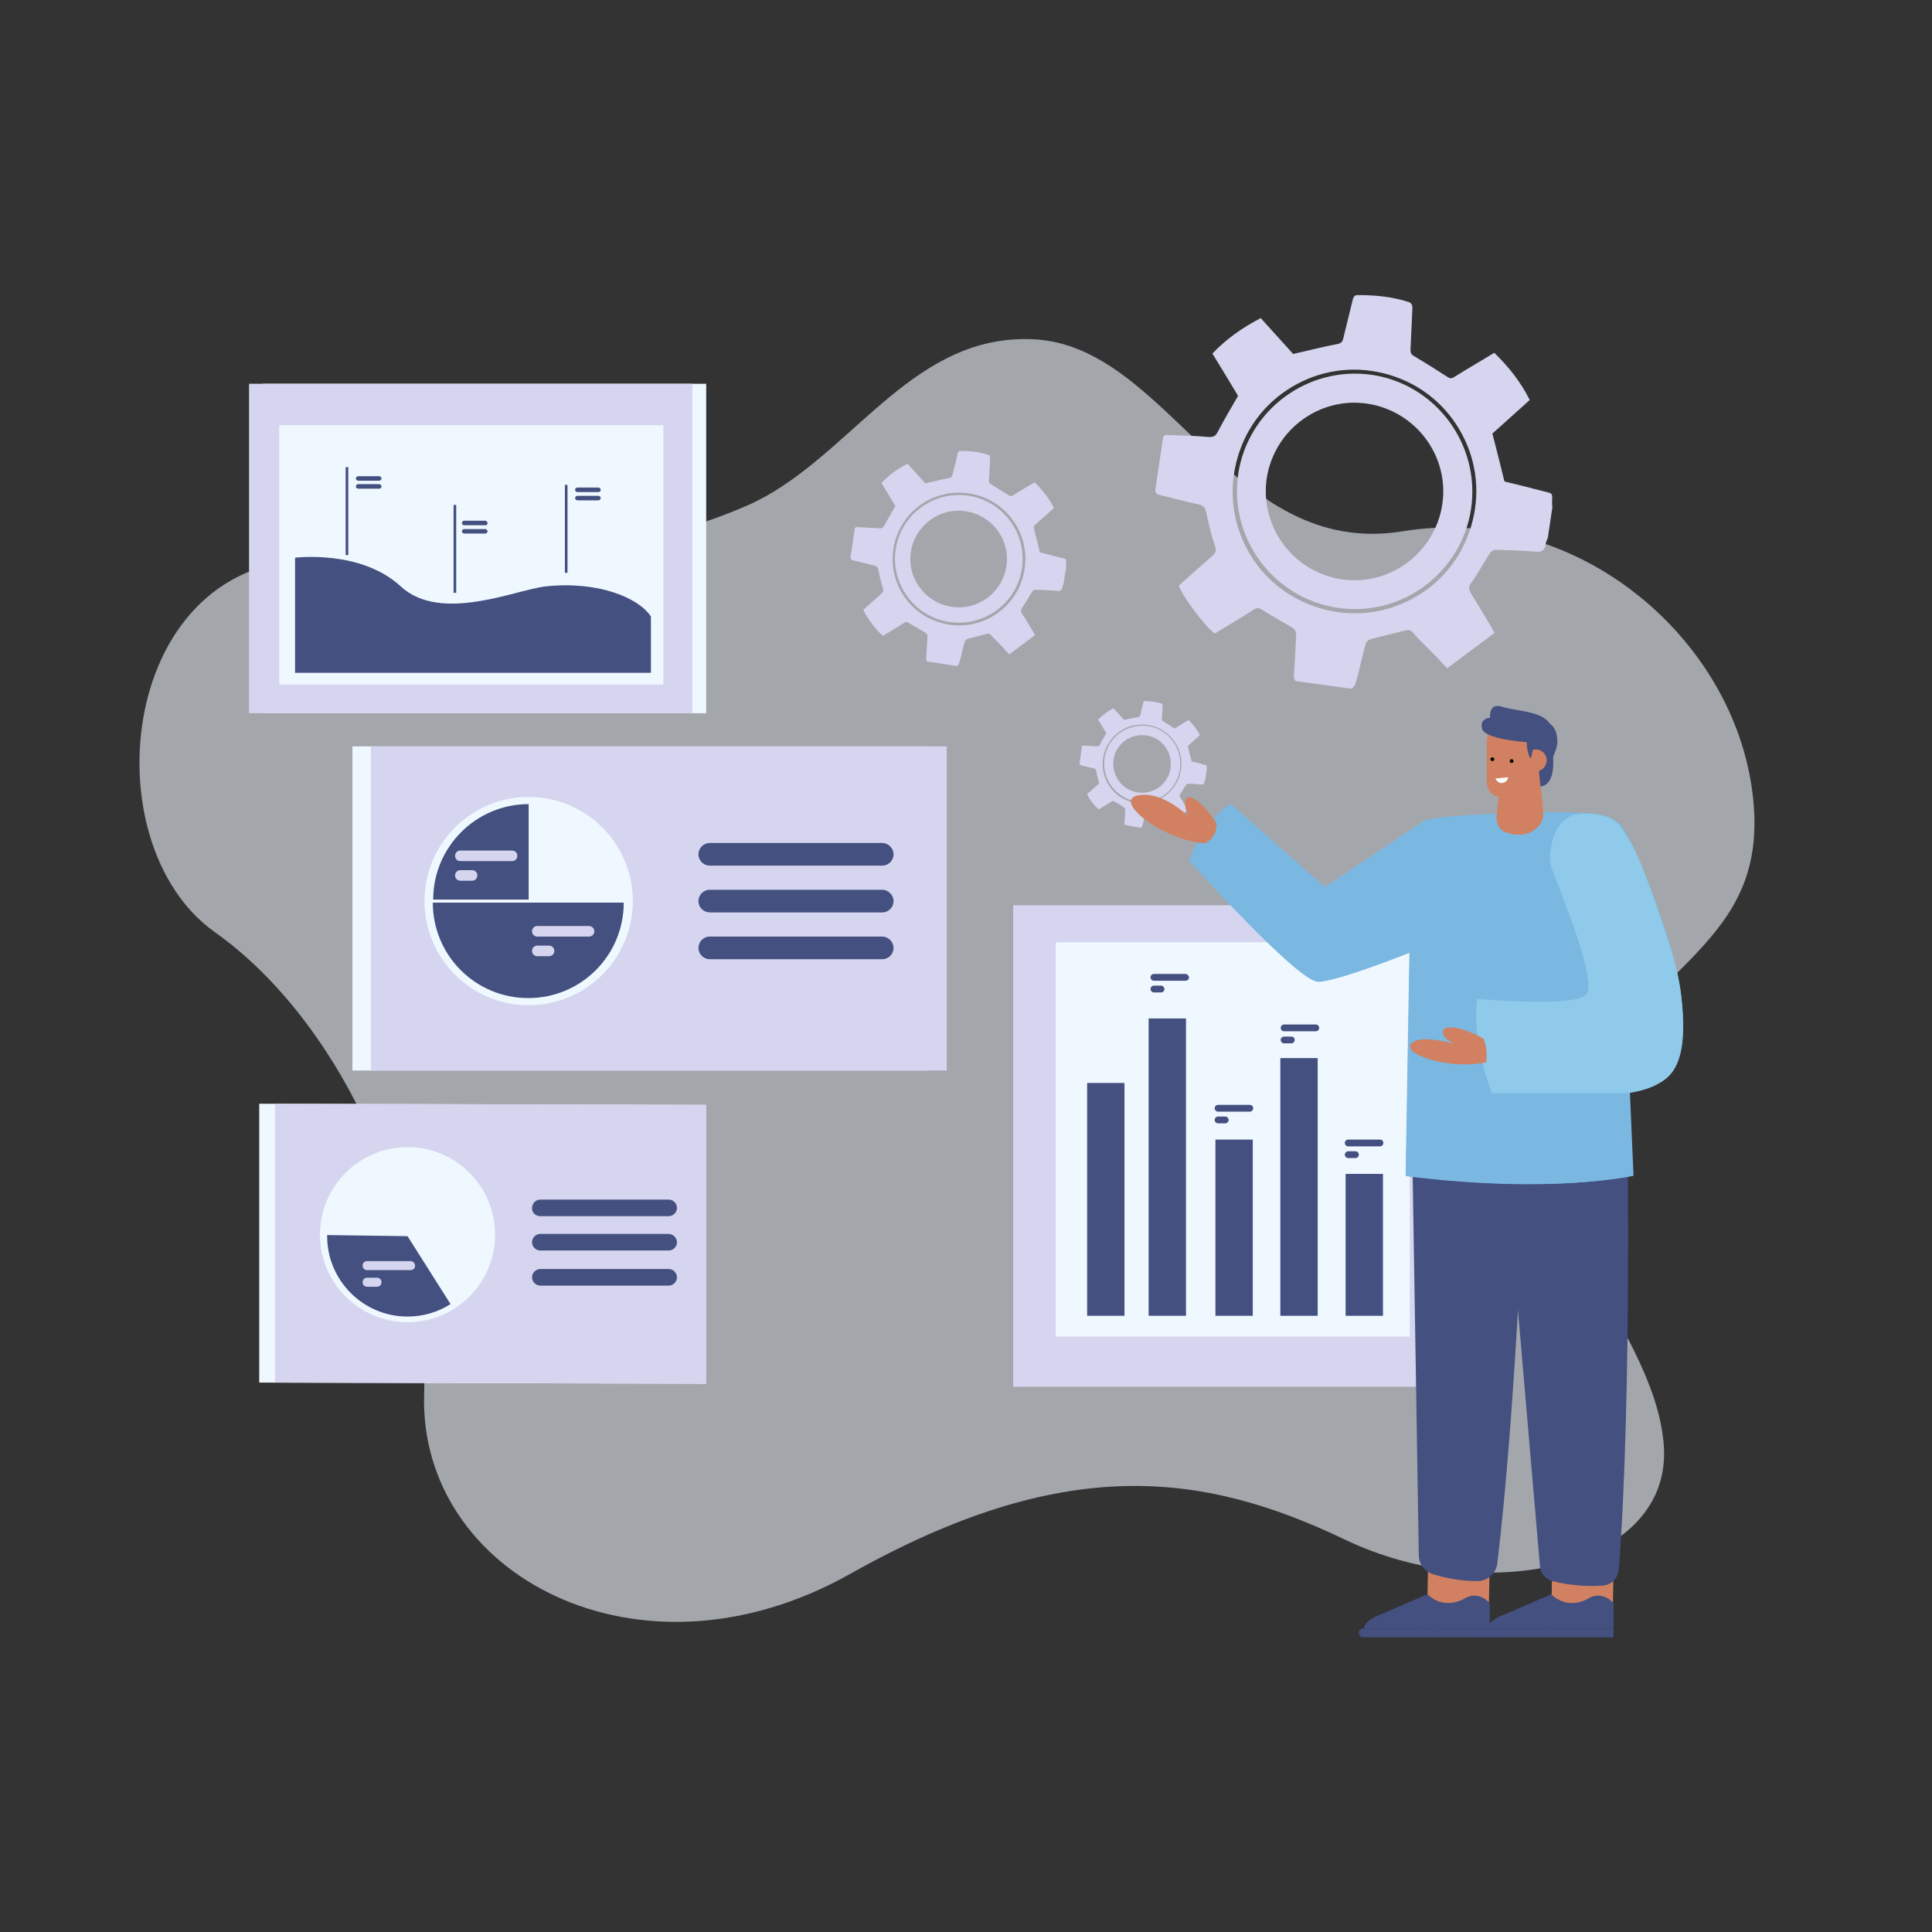 <?xml version="1.0" encoding="utf-8"?>
<!-- Generator: Adobe Illustrator 21.0.2, SVG Export Plug-In . SVG Version: 6.00 Build 0)  -->
<svg version="1.1" id="Layer_1" xmlns="http://www.w3.org/2000/svg" xmlns:xlink="http://www.w3.org/1999/xlink" x="0px" y="0px"
	 viewBox="0 0 512 512" style="enable-background:new 0 0 512 512;" xml:space="preserve">
<rect x="0" y="0" width="512" height="512" fill="#333333" stroke="none"/>
<style type="text/css">
	.st0{opacity:0.59;fill:#F0F8FF;}
	.st1{fill:#D5D5EF;}
	.st2{fill:#F0F8FF;}
	.st3{fill:#435080;}
	.st4{fill:#D18161;}
	.st5{fill:#7AB8E2;}
	.st6{fill:#FBFDFC;}
	.st7{fill:#8FCAEA;}
</style>
<g>
	<path class="st0" d="M202.8,131.6c-1.7,0.9-3.4,1.8-5.1,2.5c-34.3,15-76.6,15.3-113,14.2c-53.1-1.5-61.2,75-27.8,98.7
		s56.9,74.8,55.5,122.4c-1.5,47.7,56.7,79.3,112.9,47.7s92.9-27.4,131.1-9.1c38.2,18.3,87.2,7,84.5-25.3
		c-2.7-32.4-41.3-59.9-21.7-94.3c19.7-34.5,51-39.4,45-79.9s-47.1-75.1-92.5-67.7c-45.5,7.4-62.1-49.5-98.1-50.9
		C242.8,88.6,227.2,118,202.8,131.6z"/>
	<g>
		<g>
			<g>
				<g>
					<path class="st1" d="M389.6,136.3c3.3-16.9-7.7-33.3-24.5-36.7c-16.9-3.3-33.3,7.7-36.7,24.5c-3.3,16.9,7.7,33.3,24.5,36.7
						C369.8,164.2,386.2,153.2,389.6,136.3z M335.7,126.7L335.7,126.7c2-12.8,14-21.7,26.8-19.7l0,0c12.8,2,21.7,14,19.7,26.8l0,0
						c-2,12.8-14,21.7-26.8,19.7l0,0C342.6,151.5,333.8,139.5,335.7,126.7z"/>
					<path class="st1" d="M358,182.5c1-0.3,1.2-1.2,1.8-3.4c0.7-2.8,1.3-5.6,2.1-8.4c0.1-0.5,0.7-1.1,1.2-1.3c3.2-0.8,6-1.5,9.2-2.3
						c0.9-0.2,1.5-0.2,2.1,0.5c2.3,2.7,5.3,5.3,7.6,7.9c0.4,0.4,0.8,0.8,1.5,1.6c4.2-3.1,8.3-6.2,12.6-9.4c-2.2-3.7-4.1-7-6.2-10.3
						c-0.7-1.2-0.8-1.9,0.1-3.1c1.8-2.5,3.2-5.2,4.9-7.8c0.3-0.4,0.9-0.8,1.4-0.8c3.6,0.1,7.1,0.2,10.7,0.5c1.7,0.2,2.4-0.5,2.6-2
						c0.1-0.6,0.4-1.2,0.6-1.7c0.4-2.7,0.8-5.4,1.2-8.1c0-0.3-0.1-0.6-0.1-0.9c0.1-3.2,0.3-2.6-2.6-3.4c-3.5-0.9-7-1.8-10-2.5
						c-1.1-4.4-2.1-8.5-3.2-12.7c3.2-2.9,6.6-5.9,9.9-8.9c-2.4-4.8-5.6-8.8-9.4-12.5c-3.6,2.2-7.1,4.2-10.6,6.4
						c-0.6,0.4-1.1,0.5-1.8,0c-2.9-1.9-5.8-3.7-8.8-5.5c-0.9-0.5-1-0.9-1-1.8c0.2-3.6,0.3-7.2,0.5-10.9c0-0.9-0.2-1.4-1.1-1.7
						c-4.4-1.4-8.8-1.8-13.4-1.8c-0.9,0-1.1,0.5-1.3,1.2c-0.8,3.4-1.7,6.8-2.5,10.2c-0.2,1-0.6,1.4-1.7,1.6
						c-3.8,0.7-7.5,1.7-11.6,2.6c-2.6-2.9-5.6-6.2-8.6-9.5c-4.8,2.5-9.1,5.5-12.8,9.4c2.4,3.9,4.7,7.7,6.8,11.2
						c-1.9,3.3-3.7,6.3-5.3,9.4c-0.6,1.2-1.2,1.6-2.5,1.5c-3.5-0.3-6.9-0.4-10.4-0.5c-0.7,0-1.5-0.3-1.7,0.8c-0.7,4.5-1.3,9-2,13.5
						c-0.1,1,0.3,1.4,1.2,1.6c3.5,0.8,6.9,1.8,10.4,2.5c1.3,0.3,1.6,1,1.9,2.2c0.6,3,1.3,5.9,2.3,8.8c0.4,1.2,0.2,1.8-0.7,2.6
						c-3,2.6-6,5.3-8.9,7.9c1.1,3,6.6,10.4,9.5,12.7c3.5-2.1,7-4.2,10.4-6.4c0.9-0.5,1.4-0.4,2.2,0.1c2.7,1.7,5.4,3.2,8.1,4.8
						c0.4,0.3,0.9,1,0.9,1.5c-0.1,3.2-0.3,6.4-0.5,9.6c-0.1,1.8-0.2,2.5,0.4,3L358,182.5z M332.1,148.2c-4.8-7.2-6.5-15.8-4.8-24.2
						c1.7-8.5,6.5-15.8,13.7-20.6c7.2-4.8,15.8-6.5,24.2-4.8c8.5,1.7,15.8,6.5,20.6,13.7c4.8,7.2,6.5,15.8,4.8,24.2
						c-1.7,8.5-6.5,15.8-13.7,20.6c-7.2,4.8-15.8,6.5-24.2,4.8C344.3,160.2,336.9,155.4,332.1,148.2z"/>
				</g>
				<g>
					<path class="st1" d="M270.7,151.4c1.8-9.2-4.2-18.1-13.3-19.9c-9.2-1.8-18.1,4.2-19.9,13.3c-1.8,9.2,4.2,18.1,13.3,19.9
						C259.9,166.5,268.9,160.6,270.7,151.4z M241.4,146.2L241.4,146.2c1.1-7,7.6-11.8,14.6-10.7l0,0c7,1.1,11.8,7.6,10.7,14.6l0,0
						c-1.1,7-7.6,11.8-14.6,10.7l0,0C245.1,159.7,240.3,153.1,241.4,146.2z"/>
					<path class="st1" d="M253.5,176.5c0.5-0.2,0.7-0.6,1-1.9c0.4-1.5,0.7-3.1,1.2-4.6c0.1-0.3,0.4-0.6,0.7-0.7
						c1.8-0.4,3.2-0.8,5-1.3c0.5-0.1,0.8-0.1,1.2,0.3c1.3,1.4,2.9,2.9,4.1,4.3c0.2,0.2,0.4,0.5,0.8,0.8c2.3-1.7,4.5-3.4,6.8-5.1
						c-1.2-2-2.2-3.8-3.4-5.6c-0.4-0.6-0.4-1,0-1.7c1-1.4,1.8-2.9,2.7-4.3c0.1-0.2,0.5-0.4,0.8-0.4c1.9,0.1,3.9,0.1,5.8,0.3
						c0.9,0.1,1.3-0.3,1.4-1.1c0-0.3,0.2-0.6,0.3-1c0.2-1.5,0.4-2.9,0.7-4.4c0-0.2-0.1-0.3-0.1-0.5c0.1-1.7,0.2-1.4-1.4-1.8
						c-1.9-0.5-3.8-1-5.5-1.4c-0.6-2.4-1.2-4.6-1.7-6.9c1.7-1.6,3.6-3.2,5.4-4.9c-1.3-2.6-3.1-4.8-5.1-6.8c-2,1.2-3.9,2.3-5.8,3.5
						c-0.3,0.2-0.6,0.3-1,0c-1.6-1-3.2-2-4.8-3c-0.5-0.3-0.6-0.5-0.5-1c0.1-2,0.2-3.9,0.3-5.9c0-0.5-0.1-0.8-0.6-0.9
						c-2.4-0.8-4.8-1-7.3-1c-0.5,0-0.6,0.3-0.7,0.7c-0.4,1.9-0.9,3.7-1.4,5.6c-0.1,0.5-0.3,0.8-0.9,0.9c-2.1,0.4-4.1,0.9-6.3,1.4
						c-1.4-1.6-3-3.4-4.7-5.2c-2.6,1.3-4.9,3-6.9,5.1c1.3,2.1,2.5,4.2,3.7,6.1c-1,1.8-2,3.4-2.9,5.1c-0.3,0.6-0.7,0.9-1.4,0.8
						c-1.9-0.1-3.8-0.2-5.6-0.3c-0.4,0-0.8-0.1-0.9,0.5c-0.4,2.5-0.7,4.9-1.1,7.4c-0.1,0.5,0.2,0.7,0.7,0.9c1.9,0.4,3.8,1,5.7,1.4
						c0.7,0.2,0.9,0.5,1,1.2c0.3,1.6,0.7,3.2,1.2,4.8c0.2,0.7,0.1,1-0.4,1.4c-1.6,1.4-3.2,2.9-4.8,4.3c0.6,1.7,3.6,5.7,5.2,6.9
						c1.9-1.1,3.8-2.3,5.7-3.5c0.5-0.3,0.7-0.2,1.2,0.1c1.4,0.9,2.9,1.7,4.4,2.6c0.2,0.2,0.5,0.5,0.5,0.8c-0.1,1.7-0.2,3.5-0.3,5.2
						c-0.1,1-0.1,1.4,0.2,1.6L253.5,176.5z M239.5,157.9c-2.6-3.9-3.5-8.6-2.6-13.2c0.9-4.6,3.6-8.6,7.5-11.2
						c3.9-2.6,8.6-3.5,13.2-2.6c4.6,0.9,8.6,3.6,11.2,7.5c2.6,3.9,3.5,8.6,2.6,13.2c-0.9,4.6-3.6,8.6-7.5,11.2
						c-3.9,2.6-8.6,3.5-13.2,2.6C246,164.4,242.1,161.8,239.5,157.9z"/>
				</g>
				<g>
					<path class="st1" d="M312.6,204.4c1.1-5.5-2.5-10.8-7.9-11.9c-5.5-1.1-10.8,2.5-11.9,7.9c-1.1,5.5,2.5,10.8,7.9,11.9
						C306.2,213.5,311.5,209.9,312.6,204.4z M295.1,201.3L295.1,201.3c0.6-4.2,4.5-7,8.7-6.4l0,0c4.2,0.6,7,4.5,6.4,8.7l0,0
						c-0.6,4.2-4.5,7-8.7,6.4l0,0C297.4,209.4,294.5,205.5,295.1,201.3z"/>
					<path class="st1" d="M302.3,219.4c0.3-0.1,0.4-0.4,0.6-1.1c0.2-0.9,0.4-1.8,0.7-2.7c0-0.2,0.2-0.4,0.4-0.4c1-0.3,1.9-0.5,3-0.7
						c0.3-0.1,0.5-0.1,0.7,0.2c0.7,0.9,1.7,1.7,2.5,2.5c0.1,0.1,0.3,0.3,0.5,0.5c1.4-1,2.7-2,4.1-3c-0.7-1.2-1.3-2.3-2-3.3
						c-0.2-0.4-0.3-0.6,0-1c0.6-0.8,1-1.7,1.6-2.5c0.1-0.1,0.3-0.2,0.5-0.2c1.2,0,2.3,0.1,3.5,0.2c0.6,0,0.8-0.2,0.8-0.7
						c0-0.2,0.1-0.4,0.2-0.6c0.1-0.9,0.3-1.7,0.4-2.6c0-0.1,0-0.2,0-0.3c0-1,0.1-0.8-0.8-1.1c-1.1-0.3-2.3-0.6-3.2-0.8
						c-0.4-1.4-0.7-2.7-1-4.1c1-0.9,2.1-1.9,3.2-2.9c-0.8-1.5-1.8-2.8-3-4c-1.2,0.7-2.3,1.4-3.4,2.1c-0.2,0.1-0.3,0.2-0.6,0
						c-0.9-0.6-1.9-1.2-2.8-1.8c-0.3-0.2-0.3-0.3-0.3-0.6c0.1-1.2,0.1-2.3,0.2-3.5c0-0.3-0.1-0.5-0.4-0.6c-1.4-0.4-2.9-0.6-4.3-0.6
						c-0.3,0-0.4,0.2-0.4,0.4c-0.3,1.1-0.6,2.2-0.8,3.3c-0.1,0.3-0.2,0.4-0.5,0.5c-1.2,0.2-2.4,0.5-3.8,0.8c-0.8-0.9-1.8-2-2.8-3.1
						c-1.6,0.8-2.9,1.8-4.1,3c0.8,1.3,1.5,2.5,2.2,3.6c-0.6,1.1-1.2,2-1.7,3c-0.2,0.4-0.4,0.5-0.8,0.5c-1.1-0.1-2.2-0.1-3.4-0.2
						c-0.2,0-0.5-0.1-0.6,0.3c-0.2,1.5-0.4,2.9-0.6,4.4c0,0.3,0.1,0.4,0.4,0.5c1.1,0.3,2.2,0.6,3.4,0.8c0.4,0.1,0.5,0.3,0.6,0.7
						c0.2,1,0.4,1.9,0.7,2.8c0.1,0.4,0.1,0.6-0.2,0.8c-1,0.8-1.9,1.7-2.9,2.5c0.3,1,2.1,3.4,3.1,4.1c1.1-0.7,2.3-1.4,3.4-2.1
						c0.3-0.2,0.4-0.1,0.7,0c0.9,0.5,1.8,1,2.6,1.6c0.1,0.1,0.3,0.3,0.3,0.5c0,1-0.1,2.1-0.2,3.1c0,0.6-0.1,0.8,0.1,1L302.3,219.4z
						 M294,208.3c-1.6-2.3-2.1-5.1-1.6-7.8c0.5-2.7,2.1-5.1,4.4-6.7c2.3-1.6,5.1-2.1,7.8-1.6c2.7,0.5,5.1,2.1,6.7,4.4
						c1.6,2.3,2.1,5.1,1.6,7.8c-0.5,2.7-2.1,5.1-4.4,6.7c-2.3,1.6-5.1,2.1-7.8,1.6C297.9,212.2,295.5,210.6,294,208.3z"/>
				</g>
			</g>
			<g>
				
					<rect x="69.6" y="101.7" transform="matrix(-1 -1.224647e-16 1.224647e-16 -1 256.75 290.706)" class="st2" width="117.5" height="87.3"/>
				<rect x="66" y="101.7" class="st1" width="117.5" height="87.3"/>
				<rect x="74" y="112.7" class="st2" width="101.8" height="68.7"/>
				<path class="st3" d="M78.2,147.8c0,0,17.4-2.2,28,7.6c10.6,9.8,30.4,0.9,38.4,0c13.8-1.5,24.7,3,27.9,8v14.9H78.2V147.8z"/>
				<rect x="91.6" y="123.8" class="st3" width="0.7" height="23.3"/>
				<rect x="120.2" y="133.8" class="st3" width="0.7" height="23.3"/>
				<rect x="149.7" y="128.5" class="st3" width="0.7" height="23.3"/>
				<path class="st3" d="M100.5,127.4h-5.6c-0.3,0-0.6-0.3-0.6-0.6l0,0c0-0.3,0.3-0.6,0.6-0.6h5.6c0.3,0,0.6,0.3,0.6,0.6l0,0
					C101.1,127.1,100.8,127.4,100.5,127.4z"/>
				<path class="st3" d="M100.5,129.5h-5.6c-0.3,0-0.6-0.3-0.6-0.6l0,0c0-0.3,0.3-0.6,0.6-0.6h5.6c0.3,0,0.6,0.3,0.6,0.6l0,0
					C101.1,129.3,100.8,129.5,100.5,129.5z"/>
				<path class="st3" d="M128.6,139.2H123c-0.3,0-0.6-0.3-0.6-0.6l0,0c0-0.3,0.3-0.6,0.6-0.6h5.6c0.3,0,0.6,0.3,0.6,0.6l0,0
					C129.2,139,129,139.2,128.6,139.2z"/>
				<path class="st3" d="M128.6,141.4H123c-0.3,0-0.6-0.3-0.6-0.6l0,0c0-0.3,0.3-0.6,0.6-0.6h5.6c0.3,0,0.6,0.3,0.6,0.6l0,0
					C129.2,141.1,129,141.4,128.6,141.4z"/>
				<path class="st3" d="M158.6,130.4H153c-0.3,0-0.6-0.3-0.6-0.6l0,0c0-0.3,0.3-0.6,0.6-0.6h5.6c0.3,0,0.6,0.3,0.6,0.6l0,0
					C159.2,130.2,158.9,130.4,158.6,130.4z"/>
				<path class="st3" d="M158.6,132.6H153c-0.3,0-0.6-0.3-0.6-0.6l0,0c0-0.3,0.3-0.6,0.6-0.6h5.6c0.3,0,0.6,0.3,0.6,0.6l0,0
					C159.2,132.3,158.9,132.6,158.6,132.6z"/>
			</g>
			<g>
				<rect x="268.5" y="239.9" class="st1" width="116.5" height="127.6"/>
				<rect x="279.8" y="249.7" class="st2" width="93.8" height="104.5"/>
				<g>
					<rect x="288.1" y="287" class="st3" width="9.9" height="61.7"/>
					<rect x="304.4" y="269.9" class="st3" width="9.9" height="78.8"/>
					<rect x="322.1" y="302" class="st3" width="9.9" height="46.7"/>
					<rect x="339.3" y="280.4" class="st3" width="9.9" height="68.3"/>
					<rect x="356.6" y="311.1" class="st3" width="9.9" height="37.6"/>
				</g>
				<g>
					<path class="st3" d="M348.7,271.5h-8.4c-0.5,0-0.9,0.4-0.9,0.9c0,0.5,0.4,0.9,0.9,0.9h8.4c0.5,0,0.9-0.4,0.9-0.9
						C349.6,271.9,349.2,271.5,348.7,271.5z"/>
					<path class="st3" d="M342.2,274.7h-1.9c-0.5,0-0.9,0.4-0.9,0.9c0,0.5,0.4,0.9,0.9,0.9h1.9c0.5,0,0.9-0.4,0.9-0.9
						C343.1,275,342.7,274.7,342.2,274.7z"/>
					<path class="st3" d="M314.2,258.1h-8.4c-0.5,0-0.9,0.4-0.9,0.9c0,0.5,0.4,0.9,0.9,0.9h8.4c0.5,0,0.9-0.4,0.9-0.9
						C315,258.5,314.6,258.1,314.2,258.1z"/>
					<path class="st3" d="M307.7,261.2h-1.9c-0.5,0-0.9,0.4-0.9,0.9l0,0c0,0.5,0.4,0.9,0.9,0.9h1.9c0.5,0,0.9-0.4,0.9-0.9l0,0
						C308.5,261.6,308.2,261.2,307.7,261.2z"/>
					<path class="st3" d="M331.2,292.8h-8.4c-0.5,0-0.9,0.4-0.9,0.9c0,0.5,0.4,0.9,0.9,0.9h8.4c0.5,0,0.9-0.4,0.9-0.9
						C332.1,293.1,331.7,292.8,331.2,292.8z"/>
					<path class="st3" d="M324.7,295.9h-1.9c-0.5,0-0.9,0.4-0.9,0.9l0,0c0,0.5,0.4,0.9,0.9,0.9h1.9c0.5,0,0.9-0.4,0.9-0.9l0,0
						C325.6,296.3,325.2,295.9,324.7,295.9z"/>
					<path class="st3" d="M365.7,302h-8.4c-0.5,0-0.9,0.4-0.9,0.9c0,0.5,0.4,0.9,0.9,0.9h8.4c0.5,0,0.9-0.4,0.9-0.9
						C366.6,302.3,366.2,302,365.7,302z"/>
					<path class="st3" d="M359.2,305.1h-1.9c-0.5,0-0.9,0.4-0.9,0.9c0,0.5,0.4,0.9,0.9,0.9h1.9c0.5,0,0.9-0.4,0.9-0.9
						C360.1,305.5,359.7,305.1,359.2,305.1z"/>
				</g>
			</g>
			<g>
				<rect x="93.4" y="197.8" class="st2" width="152.6" height="85.9"/>
				<rect x="98.3" y="197.8" class="st1" width="152.6" height="85.9"/>
				<circle class="st2" cx="140.1" cy="238.8" r="27.6"/>
				<g>
					<path class="st3" d="M233.8,223.4h-45.7c-1.7,0-3,1.4-3,3l0,0c0,1.7,1.4,3,3,3h45.7c1.7,0,3-1.4,3-3l0,0
						C236.8,224.8,235.4,223.4,233.8,223.4z"/>
					<path class="st3" d="M233.8,235.8h-45.7c-1.7,0-3,1.4-3,3l0,0c0,1.7,1.4,3,3,3h45.7c1.7,0,3-1.4,3-3l0,0
						C236.8,237.2,235.4,235.8,233.8,235.8z"/>
					<path class="st3" d="M233.8,248.2h-45.7c-1.7,0-3,1.4-3,3c0,1.7,1.4,3,3,3h45.7c1.7,0,3-1.4,3-3
						C236.8,249.6,235.4,248.2,233.8,248.2z"/>
				</g>
				<path class="st3" d="M114.8,238.4h25.3v-25.3C126.1,213.1,114.8,224.5,114.8,238.4z"/>
				<path class="st3" d="M165.3,239.2h-25.3h0h-25.3c0,14,11.3,25.3,25.3,25.3l0,0l0,0c0,0,0,0,0,0h0
					C154,264.5,165.3,253.2,165.3,239.2z"/>
				<g>
					<path class="st1" d="M135.7,225.4H122c-0.8,0-1.4,0.6-1.4,1.4s0.6,1.4,1.4,1.4h13.7c0.8,0,1.4-0.6,1.4-1.4
						S136.5,225.4,135.7,225.4z"/>
					<path class="st1" d="M125.1,230.6H122c-0.8,0-1.4,0.6-1.4,1.4c0,0.8,0.6,1.4,1.4,1.4h3.1c0.8,0,1.4-0.6,1.4-1.4
						C126.5,231.2,125.9,230.6,125.1,230.6z"/>
				</g>
				<g>
					<path class="st1" d="M156.1,245.4h-13.7c-0.8,0-1.4,0.6-1.4,1.4c0,0.8,0.6,1.4,1.4,1.4h13.7c0.8,0,1.4-0.6,1.4-1.4
						C157.5,246,156.8,245.4,156.1,245.4z"/>
					<path class="st1" d="M145.5,250.6h-3.1c-0.8,0-1.4,0.6-1.4,1.4l0,0c0,0.8,0.6,1.4,1.4,1.4h3.1c0.8,0,1.4-0.6,1.4-1.4l0,0
						C146.9,251.2,146.3,250.6,145.5,250.6z"/>
				</g>
			</g>
			<g>
				<path class="st2" d="M68.7,292.5v73.9l118.4,0.3v-73.9L68.7,292.5z"/>
				<path class="st1" d="M72.9,292.5v73.9l114.2,0.3v-73.9L72.9,292.5z"/>
				<circle class="st2" cx="108" cy="327.2" r="23.2"/>
				<g>
					<path class="st3" d="M143.2,322.3h34c1.2,0,2.2-1,2.2-2.2c0-1.2-1-2.2-2.2-2.2h-34c-1.2,0-2.2,1-2.2,2.2
						C140.9,321.3,141.9,322.3,143.2,322.3z"/>
					<path class="st3" d="M177.2,327h-34c-1.2,0-2.2,1-2.2,2.2c0,1.2,1,2.2,2.2,2.2h34c1.2,0,2.2-1,2.2-2.2
						C179.4,328.1,178.4,327,177.2,327z"/>
					<path class="st3" d="M177.2,336.3h-34c-1.2,0-2.2,1-2.2,2.2l0,0c0,1.2,1,2.2,2.2,2.2h34c1.2,0,2.2-1,2.2-2.2l0,0
						C179.4,337.3,178.4,336.3,177.2,336.3z"/>
				</g>
				<path class="st3" d="M108,327.6l-21.3-0.3c0,0.1,0,0.2,0,0.3c0,11.7,9.5,21.3,21.3,21.3c4.2,0,8.1-1.2,11.4-3.3L108,327.6z"/>
				<g>
					<path class="st1" d="M108.8,334.2H97.3c-0.7,0-1.2,0.5-1.2,1.2v0c0,0.7,0.5,1.2,1.2,1.2h11.5c0.7,0,1.2-0.5,1.2-1.2v0
						C110,334.8,109.5,334.2,108.8,334.2z"/>
					<path class="st1" d="M99.9,338.6h-2.6c-0.7,0-1.2,0.5-1.2,1.2c0,0.7,0.5,1.2,1.2,1.2h2.6c0.7,0,1.2-0.5,1.2-1.2
						C101.1,339.1,100.6,338.6,99.9,338.6z"/>
				</g>
			</g>
		</g>
		<g>
			<g>
				<g>
					<g>
						<g>
							<g>
								<g>
									<g>
										<g>
											<g>
												<g>
													<polygon class="st4" points="378.2,428.8 394.5,429 394.8,413.7 378.5,411.7 													"/>
												</g>
											</g>
										</g>
									</g>
								</g>
							</g>
						</g>
					</g>
				</g>
				<g>
					<g>
						<g>
							<g>
								<g>
									<g>
										<path class="st3" d="M361.5,431.6h33.3v-6.7c0,0-2.4-3.2-6.1-1.6c0,0-5.5,3.9-10.4-0.8l-12.3,5.3
											C366,427.8,361.5,429.3,361.5,431.6z"/>
									</g>
								</g>
							</g>
						</g>
					</g>
					<g>
						<g>
							<g>
								<g>
									<g>
										<path class="st3" d="M394.8,433.9h-33.6c-0.6,0-1.1-0.5-1.1-1.1v-0.1c0-0.6,0.5-1.1,1.1-1.1h33.6V433.9z"/>
									</g>
								</g>
							</g>
						</g>
					</g>
					<g>
						<g>
							<g>
								<g>
									<g>
										<path class="st3" d="M374.7,424.1c1.1,1.7,3.4,5.2,4.8,7.5h2.3c-1.3-2-3.9-6.2-5.3-8.2L374.7,424.1z"/>
									</g>
								</g>
							</g>
						</g>
					</g>
					<g>
						<g>
							<g>
								<g>
									<g>
										<path class="st3" d="M375.8,431.6h2.3c-1-1.6-3.1-4.8-4.5-7l-1.8,0.8C373,427.2,374.7,429.8,375.8,431.6z"/>
									</g>
								</g>
							</g>
						</g>
					</g>
				</g>
				<g>
					<g>
						<g>
							<g>
								<g>
									<g>
										<g>
											<g>
												<g>
													<polygon class="st4" points="411.1,428.8 427.4,429 427.6,413.7 411.4,411.7 													"/>
												</g>
											</g>
										</g>
									</g>
								</g>
							</g>
						</g>
					</g>
				</g>
				<g>
					<g>
						<g>
							<g>
								<g>
									<g>
										<g>
											<path class="st3" d="M404.6,295.8c-0.5,15.9-2.9,77.9-7.8,118.5c-0.3,2.7-2.6,4.7-5.3,4.7c-3,0-7.1-0.4-11.7-1.8
												c-2.2-0.7-3.8-2.7-3.8-5l-2-123.5c0-0.3,0-0.6,0.1-0.9l0.1-0.6c0.5-3.4,4-5.4,7.2-4.2l19.9,7.6
												C403.3,291.5,404.6,293.6,404.6,295.8z"/>
										</g>
									</g>
								</g>
							</g>
						</g>
					</g>
				</g>
				<g>
					<g>
						<g>
							<g>
								<g>
									<g>
										<g>
											<path class="st3" d="M431.2,292.6c0,0,1.4,76.3-2.2,123.4c-0.2,2.2-1.9,4-4.2,4.2c-3.2,0.2-8,0.2-13.4-1.2
												c-1.8-0.5-3.2-2.1-3.3-4l-9.4-109.4l-5.8-30.4L431.2,292.6z"/>
										</g>
									</g>
								</g>
							</g>
						</g>
					</g>
				</g>
				<g>
					<g>
						<g>
							<g>
								<g>
									<g>
										<path class="st3" d="M394.3,431.6h33.3v-6.7c0,0-2.4-3.2-6.1-1.6c0,0-5.5,3.9-10.4-0.8l-12.3,5.3
											C398.8,427.8,394.3,429.3,394.3,431.6z"/>
									</g>
								</g>
							</g>
						</g>
					</g>
					<g>
						<g>
							<g>
								<g>
									<g>
										<path class="st3" d="M427.6,433.9H394c-0.6,0-1.1-0.5-1.1-1.1v-0.1c0-0.6,0.5-1.1,1.1-1.1h33.6V433.9z"/>
									</g>
								</g>
							</g>
						</g>
					</g>
					<g>
						<g>
							<g>
								<g>
									<g>
										<path class="st3" d="M407.5,424.1c1.1,1.7,3.4,5.2,4.8,7.5h2.3c-1.3-2-3.9-6.2-5.3-8.2L407.5,424.1z"/>
									</g>
								</g>
							</g>
						</g>
					</g>
					<g>
						<g>
							<g>
								<g>
									<g>
										<path class="st3" d="M408.6,431.6h2.3c-1-1.6-3.1-4.8-4.5-7l-1.8,0.8C405.8,427.2,407.5,429.8,408.6,431.6z"/>
									</g>
								</g>
							</g>
						</g>
					</g>
				</g>
			</g>
			<g>
				<g>
					<g>
						<g>
							<path class="st5" d="M372.7,311.7l-0.2-0.3l1-58.9c0,0-18.7,7.5-24.1,7.7c-5.4,0.2-34.3-32.2-34.3-32.2
								c4.7-11.6,11-14.9,11-14.9l29.1,25.8l21.7-21.1c2.9-1.9,25.1-2.3,25.1-2.3s17.4-1,20.3,0.9c2.9,1.9,21.4,33.2,23,47.2
								c1.7,14,0,23.1-10,24.8l-3.6,0.1l-0.3,23.1C431.6,311.7,411.4,316.5,372.7,311.7L372.7,311.7z"/>
						</g>
					</g>
				</g>
				<g>
					<g>
						<path class="st5" d="M326.2,213.1l24.9,22l25.9-17.3c1.1-0.7,4.9-1.2,9.2-1.6l13,33.2l19.7-34c6.9,0.1,8.7,1.8,10.2,2.8
							c2.9,1.9,14.7,31.3,16.4,45.4c1.7,14,0,23.1-10,24.8l-3.6,0.1l1,23.1c0,0-21.5,4.9-60.1,0l-0.2-0.3l1-58.9
							c0,0-18.7,7.5-24.1,7.7c-5.4,0.2-34.3-32.2-34.3-32.2C319.9,216.4,326.2,213.1,326.2,213.1z"/>
					</g>
				</g>
			</g>
			<g>
				<g>
					<g>
						<g>
							<path class="st4" d="M407.3,191c0,0-4.8-2.1-9.1-0.6c-2.5,0.9-4.1,3.2-4.1,5.8v2.6l13.2-5.6c0,0,2.1,1,1.9,0.7
								C409,193.6,407.3,191,407.3,191z"/>
						</g>
					</g>
				</g>
				<g>
					<g>
						<g>
							<g>
								<g>
									<g>
										<path class="st4" d="M394,196v10.8c0,0-0.2,3.9,3.2,4.4l-0.6,5.2c-0.2,1.9,0.9,3.8,2.8,4.3c0.9,0.3,2,0.5,3.2,0.5
											c3.9,0,6-2.9,6.3-4.4c0.3-1.5-0.6-8.4-0.6-8.4l0.1-3.4l-0.4-13.2L394,196z"/>
									</g>
								</g>
							</g>
						</g>
					</g>
					<g>
						<g>
							<g>
								<g>
									<g>
										<circle cx="400.6" cy="201.7" r="0.5"/>
									</g>
								</g>
							</g>
						</g>
					</g>
					<g>
						<g>
							<g>
								<g>
									<g>
										<circle cx="395.5" cy="201.2" r="0.5"/>
									</g>
								</g>
							</g>
						</g>
					</g>
					<g>
						<g>
							<g>
								<g>
									<g>
										<path class="st3" d="M407.3,190.8c0,0,4.1-0.2,5.1,3.4c1,3.6-0.7,5.5-0.8,6.5c0,1.1,0.7,8.3-4.4,7.7l-1.4-11.9l1.8-4.7
											L407.3,190.8z"/>
									</g>
								</g>
							</g>
						</g>
					</g>
					<g>
						<g>
							<g>
								<g>
									<g>
										<circle class="st4" cx="407" cy="201.5" r="2.9"/>
									</g>
								</g>
							</g>
						</g>
					</g>
					<g>
						<g>
							<g>
								<polygon class="st4" points="408.3,209.3 407.8,203.8 406.4,204 406.4,209.5 								"/>
							</g>
						</g>
					</g>
				</g>
				<g>
					<g>
						<g>
							<path class="st3" d="M406.5,190.7c0,0,0.9,2.3-0.6,6c-1.6,3.8,4-1.4,4-1.4S409.5,189.8,406.5,190.7z"/>
						</g>
					</g>
				</g>
			</g>
			<g>
				<g>
					<g>
						<path class="st3" d="M405.9,196.8c0,0-12.3-0.7-13.1-3.6c-0.8-2.9,2.1-3,2.1-3s-0.5-4.1,3.2-2.9c3.7,1.2,10.6,1.1,12.6,4.5
							C412.7,195.2,405.9,196.8,405.9,196.8z"/>
					</g>
				</g>
			</g>
			<g>
				<g>
					<path class="st3" d="M406.2,198.8l-0.5,2.2l-0.5-0.7c0,0-1.1-3.2-0.3-4.8c0.7-1.6,3.6,0.7,3.6,0.7L406.2,198.8z"/>
				</g>
			</g>
			<g>
				<g>
					<g>
						<g>
							<g>
								<g>
									<path class="st6" d="M396.3,206.3c0.1,0,3.4-0.3,3.4-0.3s-0.3,1.4-1.6,1.5C396.9,207.7,396.3,206.3,396.3,206.3z"/>
								</g>
							</g>
						</g>
					</g>
				</g>
			</g>
			<path class="st7" d="M391.5,264.7c0,0-1.9,10,3.9,25h36c0,0,4.6-0.6,7.5-2.2s7-3.7,7.1-15s-2.5-18.6-3.8-22.9
				c-1.4-4.3-6.9-21.2-10-26.2s-3.6-7.6-12.4-7.8c-8.9-0.2-9.5,11.5-8.8,13.8c1.2,4,12,28.9,9.6,33.9
				C418.6,267.2,391.5,264.7,391.5,264.7z"/>
			<path class="st4" d="M322.4,218.1c0,0-3.4-5.2-6.3-6.6s-2.3,3.1-0.9,5.1c0,0-7-7.2-13.7-5.8c-6.7,1.4,6.5,11.8,17.8,12.7
				C319.3,223.5,322.7,222.1,322.4,218.1z"/>
			<path class="st4" d="M393.1,275.2c0,0-5.8-3.3-9.3-2.9c-2.9,0.4-1,3.5,1.9,4.4c0,0-9.7-2.9-11.8,0c-2.1,2.9,10.9,6.9,20,4.8
				C393.8,281.4,394.4,277.8,393.1,275.2z"/>
		</g>
	</g>
</g>
</svg>
